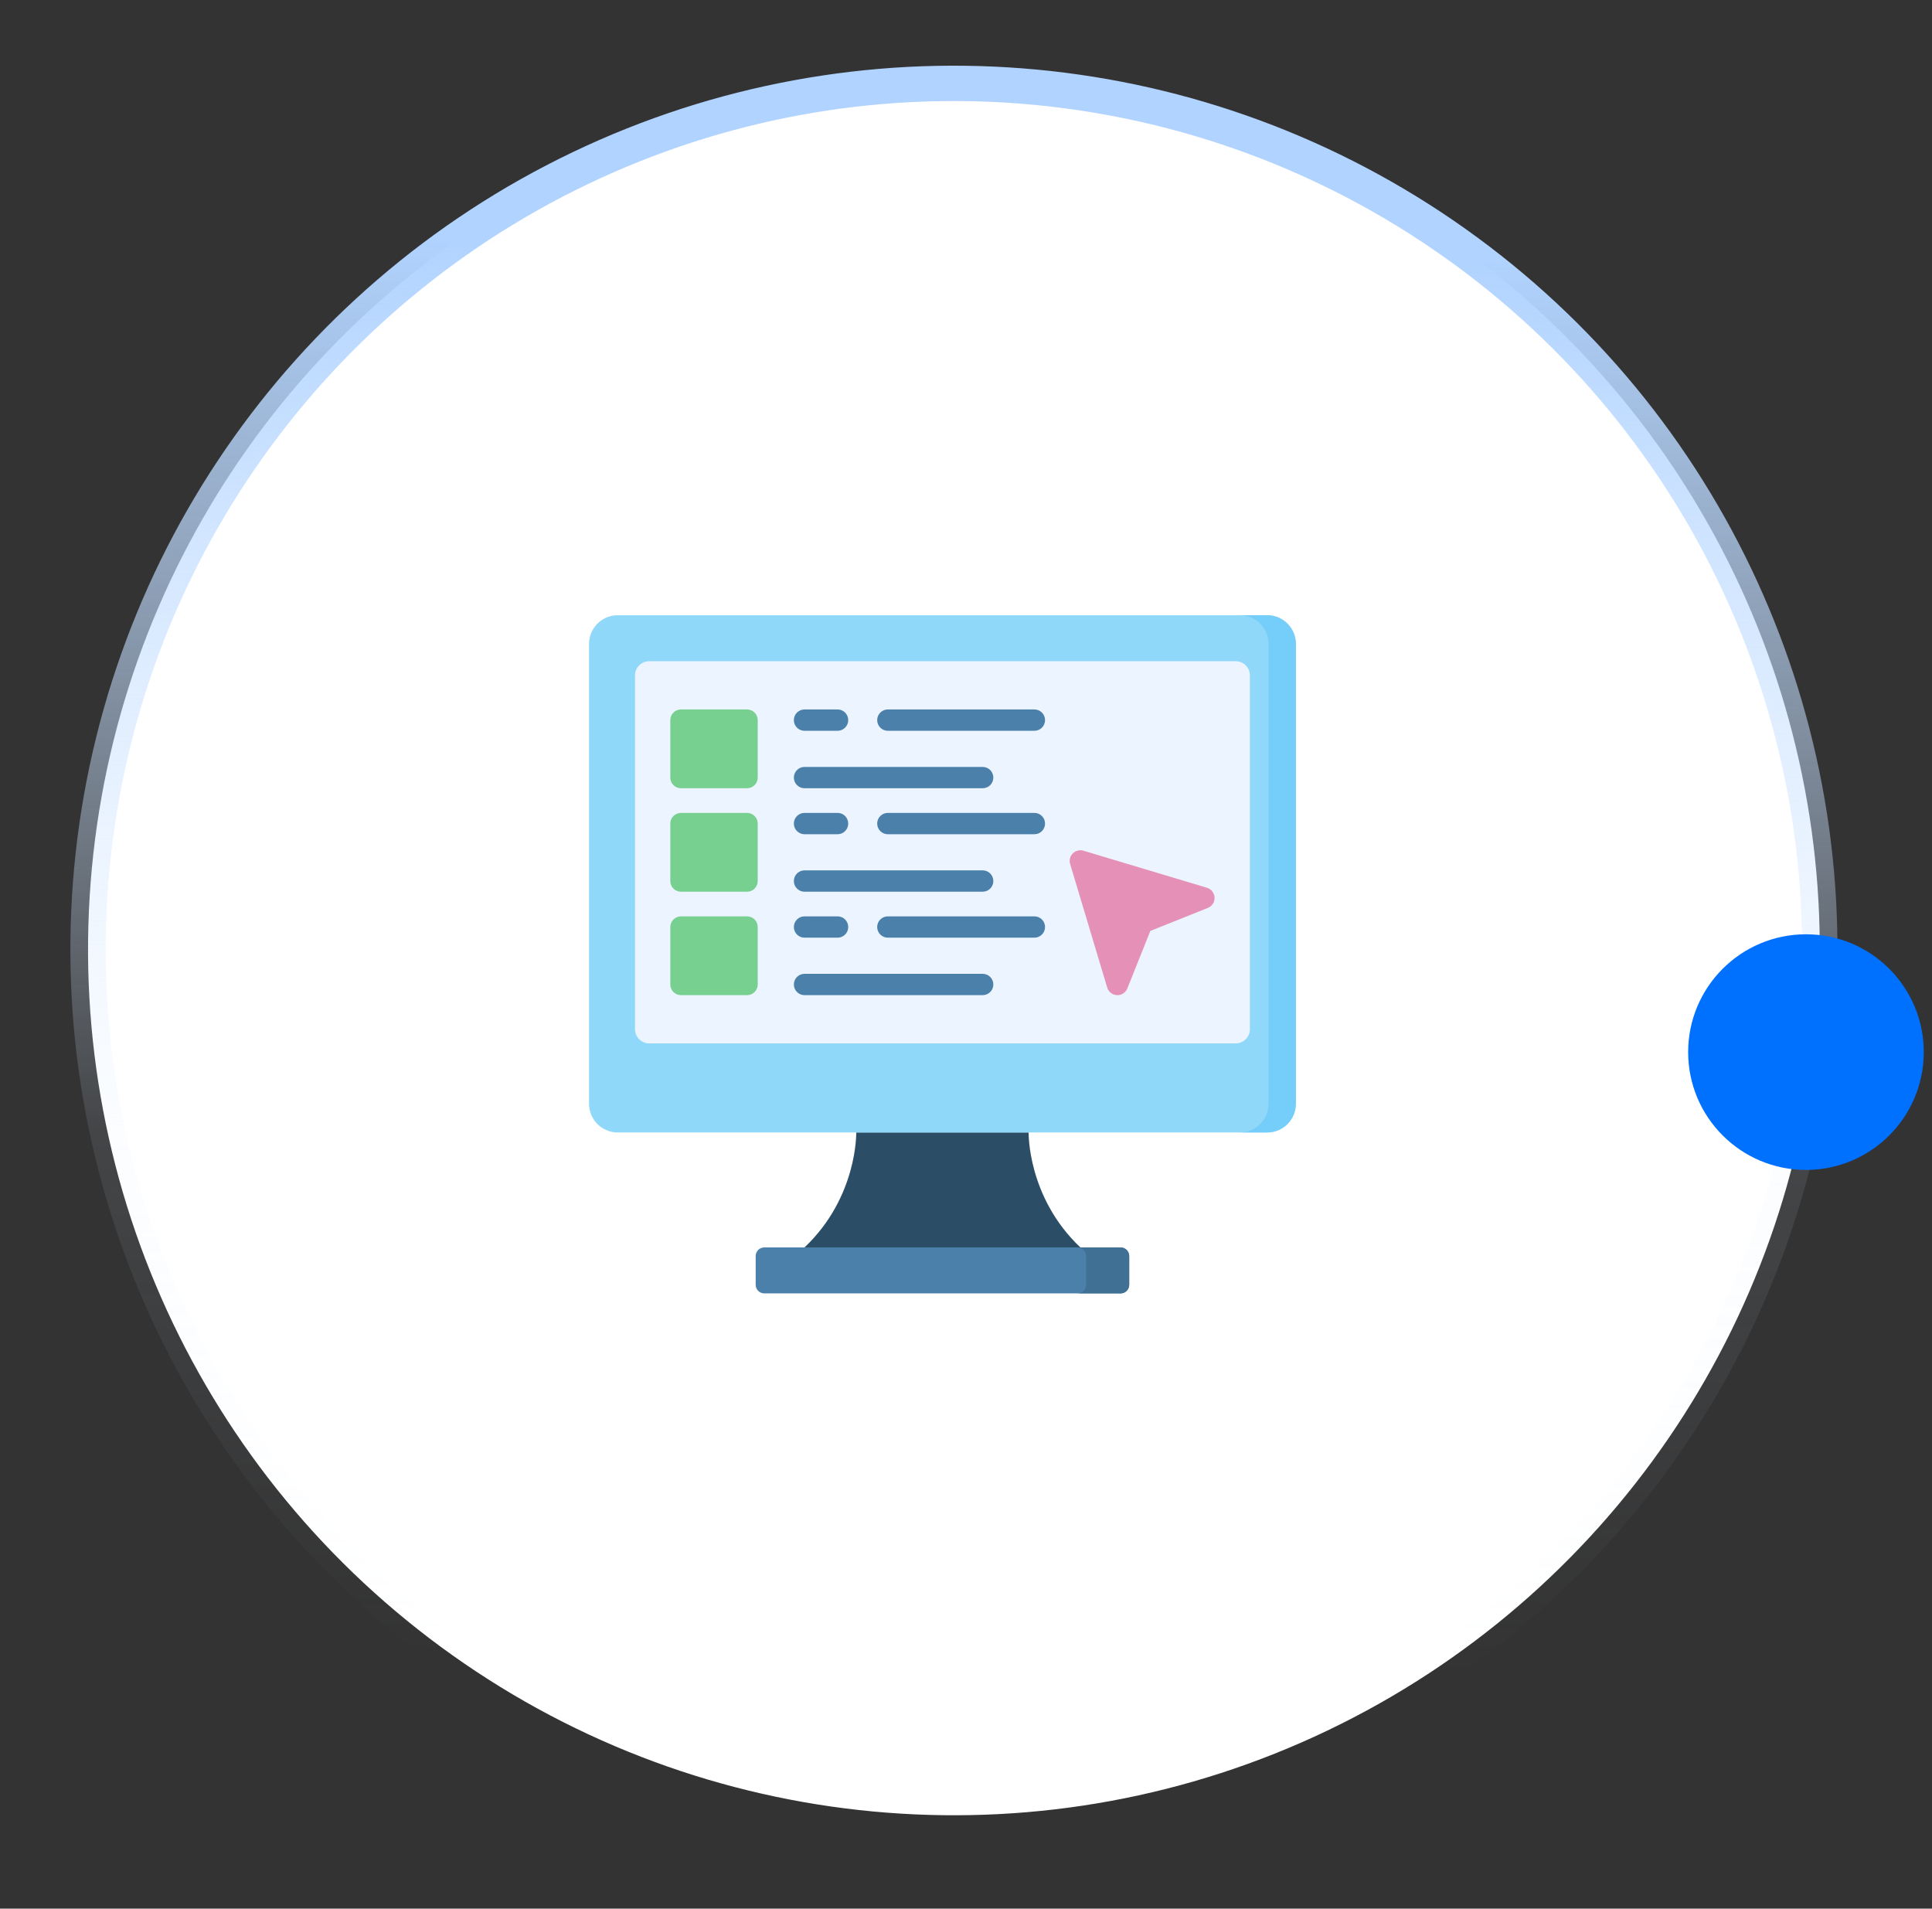 <svg width="164" height="162" viewBox="0 0 164 162" fill="none" xmlns="http://www.w3.org/2000/svg">
<rect x="0" y="0" width="164" height="162" fill="#333333" stroke="none"/>
<circle cx="80.974" cy="80.576" r="73.5" transform="rotate(4.436 80.974 80.576)" fill="white" stroke="url(#paint0_linear_32_156)" stroke-width="3"/>
<circle cx="153.301" cy="89.301" r="10" fill="#0071FF"/>
<g clip-path="url(#clip0_32_156)">
<path d="M80 105.878H91.707C87.195 101.61 87.317 96.122 87.317 96.122H80H72.683C72.683 96.122 72.805 101.61 68.293 105.878H80Z" fill="#2B4D66"/>
<path d="M107.561 96.122H52.439C51.092 96.122 50 95.03 50 93.683V54.659C50 53.312 51.092 52.22 52.439 52.22H107.561C108.908 52.22 110 53.312 110 54.659V93.683C110 95.03 108.908 96.122 107.561 96.122Z" fill="#90D8F9"/>
<path d="M107.561 52.22H105.244C106.591 52.22 107.683 53.312 107.683 54.659V93.683C107.683 95.03 106.591 96.122 105.244 96.122H107.561C108.908 96.122 110 95.03 110 93.683V54.659C110 53.312 108.908 52.22 107.561 52.22Z" fill="#75CEF9"/>
<path d="M53.902 87.354V57.329C53.902 56.662 54.443 56.122 55.11 56.122H104.89C105.557 56.122 106.098 56.662 106.098 57.329V87.354C106.098 88.02 105.557 88.561 104.89 88.561H55.11C54.443 88.561 53.902 88.02 53.902 87.354Z" fill="#ECF4FF"/>
<path d="M64.147 109.049V106.61C64.147 106.206 64.474 105.878 64.878 105.878H95.122C95.526 105.878 95.854 106.206 95.854 106.61V109.049C95.854 109.453 95.526 109.781 95.122 109.781H64.878C64.474 109.781 64.147 109.453 64.147 109.049Z" fill="#4A80AA"/>
<path d="M95.122 105.878H91.463C91.867 105.878 92.195 106.206 92.195 106.61V109.049C92.195 109.453 91.868 109.781 91.463 109.781H95.122C95.526 109.781 95.854 109.453 95.854 109.049V106.61C95.854 106.206 95.526 105.878 95.122 105.878Z" fill="#407093"/>
<path d="M83.415 66.905H68.293C67.793 66.905 67.388 66.5 67.388 66C67.388 65.5 67.793 65.095 68.293 65.095H83.415C83.915 65.095 84.32 65.5 84.32 66C84.32 66.5 83.915 66.905 83.415 66.905Z" fill="#4A80AA"/>
<path d="M87.805 62.028H75.366C74.866 62.028 74.46 61.622 74.46 61.122C74.46 60.622 74.866 60.217 75.366 60.217H87.805C88.305 60.217 88.71 60.622 88.71 61.122C88.71 61.622 88.305 62.028 87.805 62.028Z" fill="#4A80AA"/>
<path d="M71.097 62.028H68.293C67.792 62.028 67.387 61.622 67.387 61.122C67.387 60.622 67.793 60.217 68.293 60.217H71.097C71.598 60.217 72.003 60.622 72.003 61.122C72.003 61.622 71.598 62.028 71.097 62.028Z" fill="#4A80AA"/>
<path d="M83.415 75.686H68.293C67.793 75.686 67.388 75.281 67.388 74.781C67.388 74.281 67.793 73.875 68.293 73.875H83.415C83.915 73.875 84.32 74.281 84.32 74.781C84.32 75.281 83.915 75.686 83.415 75.686Z" fill="#4A80AA"/>
<path d="M87.805 70.808H75.366C74.866 70.808 74.46 70.403 74.46 69.903C74.46 69.402 74.866 68.997 75.366 68.997H87.805C88.305 68.997 88.71 69.402 88.71 69.903C88.71 70.403 88.305 70.808 87.805 70.808Z" fill="#4A80AA"/>
<path d="M71.097 70.808H68.293C67.792 70.808 67.387 70.403 67.387 69.903C67.387 69.402 67.793 68.997 68.293 68.997H71.097C71.598 68.997 72.003 69.402 72.003 69.903C72.003 70.403 71.598 70.808 71.097 70.808Z" fill="#4A80AA"/>
<path d="M63.415 60.217H57.805C57.305 60.217 56.899 60.622 56.899 61.122V66C56.899 66.5 57.305 66.905 57.805 66.905H63.415C63.915 66.905 64.32 66.5 64.32 66V61.122C64.32 60.622 63.915 60.217 63.415 60.217Z" fill="#78D090"/>
<path d="M63.415 68.997H57.805C57.305 68.997 56.899 69.402 56.899 69.902V74.78C56.899 75.281 57.305 75.686 57.805 75.686H63.415C63.915 75.686 64.32 75.28 64.32 74.78V69.902C64.32 69.402 63.915 68.997 63.415 68.997Z" fill="#78D090"/>
<path d="M63.415 77.778H57.805C57.305 77.778 56.899 78.183 56.899 78.683V83.561C56.899 84.061 57.305 84.466 57.805 84.466H63.415C63.915 84.466 64.32 84.061 64.32 83.561V78.683C64.32 78.183 63.915 77.778 63.415 77.778Z" fill="#78D090"/>
<path d="M83.415 84.466H68.293C67.793 84.466 67.388 84.061 67.388 83.561C67.388 83.061 67.793 82.656 68.293 82.656H83.415C83.915 82.656 84.32 83.061 84.32 83.561C84.32 84.061 83.915 84.466 83.415 84.466Z" fill="#4A80AA"/>
<path d="M87.805 79.588H75.366C74.866 79.588 74.46 79.183 74.46 78.683C74.46 78.183 74.866 77.778 75.366 77.778H87.805C88.305 77.778 88.71 78.183 88.71 78.683C88.71 79.183 88.305 79.588 87.805 79.588Z" fill="#4A80AA"/>
<path d="M71.097 79.588H68.293C67.792 79.588 67.387 79.183 67.387 78.683C67.387 78.183 67.793 77.778 68.293 77.778H71.097C71.598 77.778 72.003 78.183 72.003 78.683C72.003 79.183 71.598 79.588 71.097 79.588Z" fill="#4A80AA"/>
<path d="M102.455 75.352L91.967 72.206C91.648 72.11 91.303 72.198 91.067 72.433C90.832 72.669 90.744 73.015 90.84 73.334L93.986 83.821C94.097 84.19 94.429 84.449 94.813 84.466C94.827 84.466 94.84 84.467 94.854 84.467C95.222 84.467 95.556 84.242 95.694 83.897L97.647 79.014L102.531 77.06C102.889 76.917 103.117 76.564 103.099 76.179C103.082 75.795 102.824 75.463 102.455 75.352Z" fill="#E490B7"/>
</g>
<defs>
<linearGradient id="paint0_linear_32_156" x1="76.377" y1="21.314" x2="83.157" y2="141.555" gradientUnits="userSpaceOnUse">
<stop stop-color="#B0D3FF"/>
<stop offset="0.633" stop-color="#D8E9FF" stop-opacity="0.1"/>
<stop offset="1" stop-color="#D8E9FF" stop-opacity="0"/>
</linearGradient>
<clipPath id="clip0_32_156">
<rect width="60" height="60" fill="white" transform="translate(50 51)"/>
</clipPath>
</defs>
</svg>
